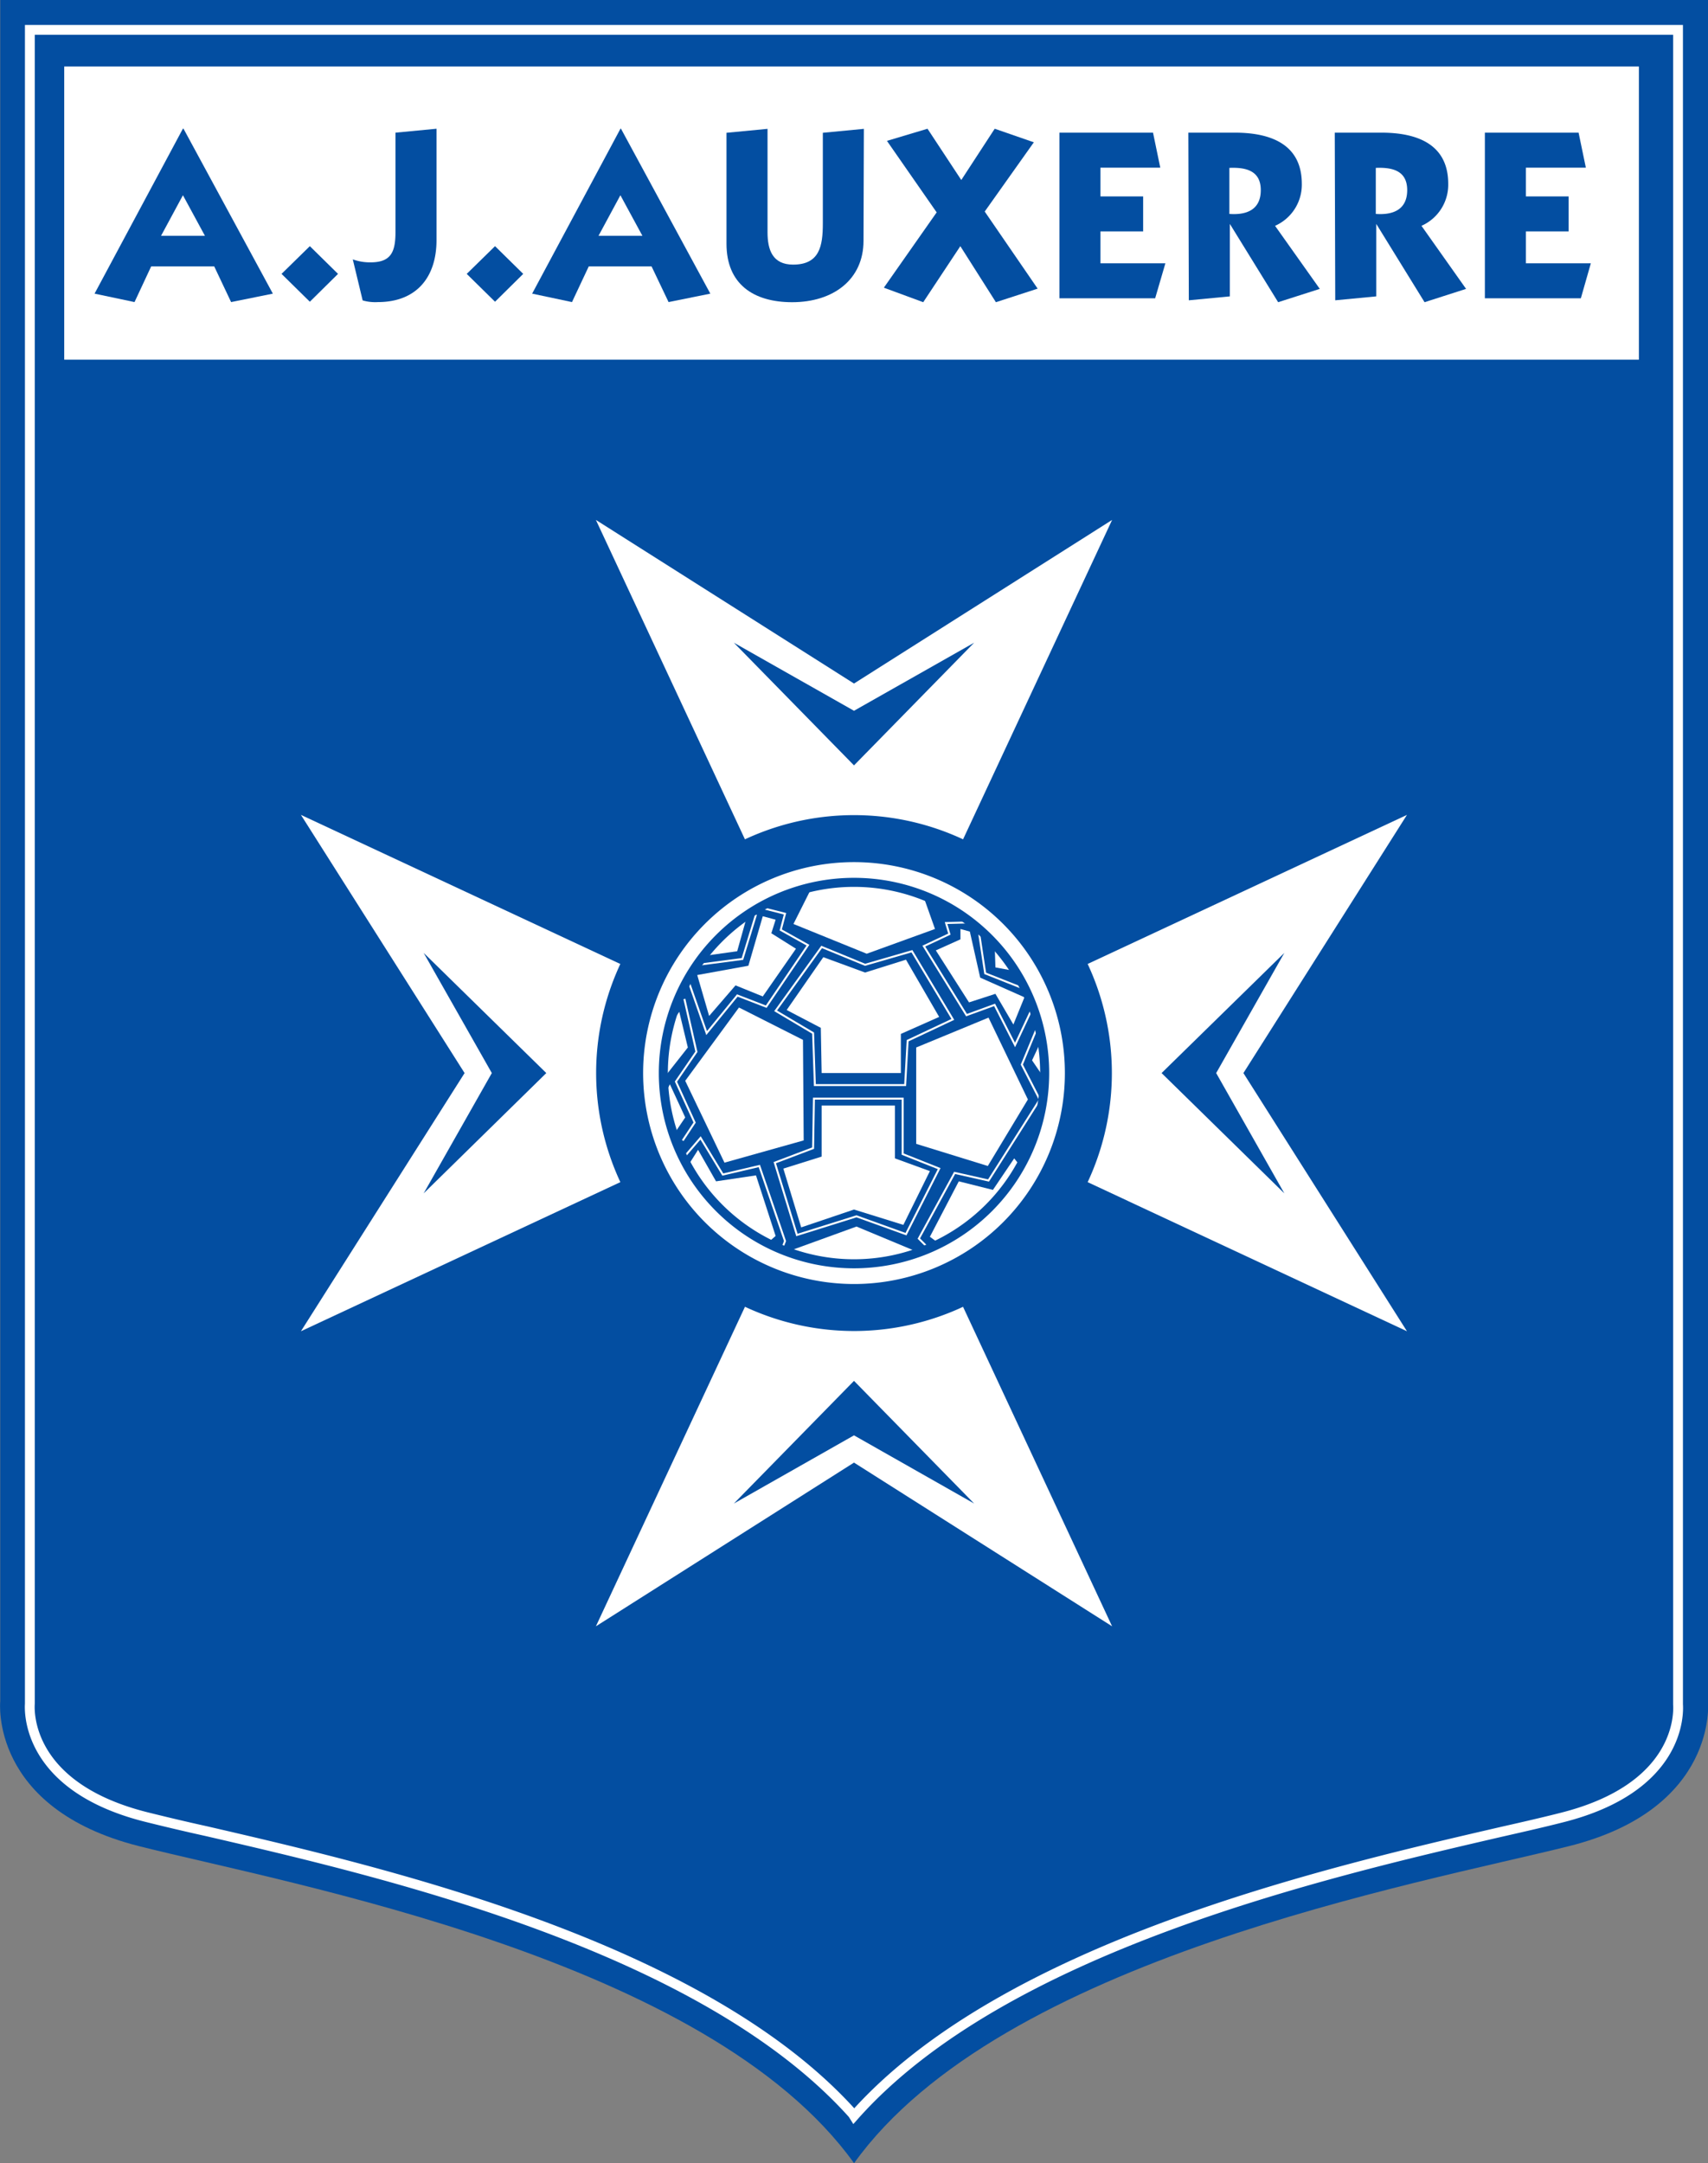 <svg xmlns="http://www.w3.org/2000/svg" width="143.6" height="181.82" viewBox="0 0 143.6 181.82"><rect x="0" y="0" width="143.6" height="181.82" fill="#808080" stroke="none"/><title>AJ Auxerre logo - Brandlogos.net</title><path d="M537.2,603.14c12.32-17.19,47.5-23.5,60.1-26.65S609,564.31,609,564.31v-143H465.42v143s-.93,9,11.68,12.18,47.79,9.46,60.11,26.65" transform="translate(-465.4 -421.32)" style="fill:#034ea1"/><path d="M537.1,599c-12.65-14.12-39.51-20.34-54.34-23.77-2-.44-3.65-.84-5.06-1.19-10-2.51-9.84-8.81-9.79-9.52v0l0-.13V423.83H606.48V564.57a.08.08,0,0,0,0,0c.05.71.25,7-9.79,9.52-1.41.36-3.1.75-5.05,1.19-14.87,3.44-41.84,9.68-54.44,23.88Z" transform="translate(-465.4 -421.32)" style="fill:none;stroke:#fff;stroke-width:0.826px"/><polygon points="71.8 90.19 93.5 43.7 71.8 57.45 50.1 43.7 71.8 90.19" style="fill:#fff"/><polygon points="71.8 59.74 81.9 54.02 71.8 64.33 61.7 54.02 71.8 59.74" style="fill:#034ea1"/><polygon points="71.8 90.19 93.5 136.69 71.8 122.93 50.1 136.69 71.8 90.19" style="fill:#fff"/><polygon points="71.8 120.64 81.9 126.37 71.8 116.06 61.7 126.37 71.8 120.64" style="fill:#034ea1"/><polygon points="71.8 90.19 25.3 68.49 39.06 90.19 25.3 111.89 71.8 90.19" style="fill:#fff"/><polygon points="41.35 90.19 35.62 80.09 45.93 90.19 35.62 100.3 41.35 90.19" style="fill:#034ea1"/><polygon points="71.8 90.19 118.29 68.49 104.54 90.19 118.29 111.89 71.8 90.19" style="fill:#fff"/><polygon points="102.25 90.19 107.98 80.09 97.66 90.19 107.98 100.3 102.25 90.19" style="fill:#034ea1"/><path d="M537.2,533.19a21.68,21.68,0,1,0-21.68-21.68,21.69,21.69,0,0,0,21.68,21.68" transform="translate(-465.4 -421.32)" style="fill:#034ea1"/><path d="M537.2,529.24a17.73,17.73,0,1,0-17.73-17.73,17.74,17.74,0,0,0,17.73,17.73" transform="translate(-465.4 -421.32)" style="fill:#fff"/><path d="M537.2,527.42a15.91,15.91,0,1,0-15.9-15.91,15.91,15.91,0,0,0,15.9,15.91" transform="translate(-465.4 -421.32)" style="fill:#034ea1"/><polygon points="62.84 76.87 61.98 79.95 59.41 80.31 60.13 79.09 62.84 76.87" style="fill:#fff"/><polygon points="62.13 84.68 57.61 90.84 60.91 97.72 67.57 95.85 67.51 87.4 62.13 84.68" style="fill:#fff"/><polygon points="65.86 98.22 67.36 103.16 71.8 101.66 75.95 102.95 78.18 98.43 75.24 97.36 75.24 92.92 69.08 92.92 69.08 97.21 65.86 98.22" style="fill:#fff"/><polygon points="71.8 90.19 69.08 90.19 69.01 86.39 66.14 84.89 69.22 80.45 72.73 81.74 76.17 80.66 78.96 85.47 75.74 86.9 75.74 90.19 71.8 90.19" style="fill:#fff"/><polygon points="77.03 88.04 77.03 96.14 83.05 98 86.42 92.41 83.11 85.53 77.03 88.04" style="fill:#fff"/><polygon points="87.71 87.11 88.14 91.13 86.77 89.12 87.71 87.11" style="fill:#fff"/><polygon points="83.62 79.16 83.69 81.31 85.63 81.67 83.62 79.16" style="fill:#fff"/><polygon points="81.54 78.3 80.75 78.08 80.75 78.95 78.68 79.88 81.47 84.25 83.69 83.53 85.2 86.11 86.13 83.82 82.41 82.17 81.54 78.3" style="fill:#fff"/><polygon points="57.11 85.04 57.83 88.04 55.68 90.77 55.83 86.89 57.11 85.04" style="fill:#fff"/><polygon points="56.32 91.13 57.61 93.92 56.55 95.49 55.76 92.27 56.32 91.13" style="fill:#fff"/><polygon points="58.69 96.64 60.2 99.29 63.56 98.79 65.21 103.88 64.64 104.38 61.77 102.58 58.98 99.87 57.83 98 58.69 96.64" style="fill:#fff"/><polygon points="66.5 105.09 72.01 103.09 76.81 105.09 74.67 105.96 69.29 106.03 66.5 105.09" style="fill:#fff"/><polygon points="68.15 74.79 66.71 77.66 72.87 80.16 78.61 78.08 77.67 75.43 74.17 74.14 71.16 74.07 68.15 74.79" style="fill:#fff"/><polygon points="78.18 103.95 80.61 99.29 83.48 100.01 85.27 97.36 85.77 98 84.12 100.5 82.41 102.37 79.97 104.16 78.96 104.52 78.18 103.95" style="fill:#fff"/><polygon points="58.62 81.95 59.62 85.39 61.84 82.82 64.13 83.75 66.92 79.74 64.85 78.44 65.21 77.3 64.13 77.01 62.92 81.17 58.62 81.95" style="fill:#fff"/><polyline points="57.54 83.96 58.55 88.4 56.83 90.91 58.4 94.35 57.4 95.86" style="fill:none;stroke:#fff;stroke-width:0.165px"/><polyline points="57.61 97.14 58.9 95.64 60.77 98.72 63.84 98 66 104.31 65.78 104.88" style="fill:none;stroke:#fff;stroke-width:0.165px"/><polygon points="68.43 92.34 75.89 92.34 75.89 97 78.96 98.22 76.17 103.73 72.01 102.23 67 103.8 65.14 97.72 68.36 96.5 68.43 92.34" style="fill:none;stroke:#fff;stroke-width:0.165px"/><polyline points="78.03 104.88 77.25 104.1 80.26 98.58 83.11 99.22 87.42 92.42 85.91 89.48 87.34 86.03" style="fill:none;stroke:#fff;stroke-width:0.165px"/><polyline points="86.92 84.46 85.34 87.83 83.62 84.46 81.26 85.32 77.67 79.52 79.82 78.51 79.54 77.58 81.76 77.52" style="fill:none;stroke:#fff;stroke-width:0.165px"/><polyline points="82.33 78.51 82.83 81.81 85.91 83.03" style="fill:none;stroke:#fff;stroke-width:0.165px"/><polyline points="63.56 76.87 62.42 80.6 58.69 81.09" style="fill:none;stroke:#fff;stroke-width:0.165px"/><polyline points="57.83 82.31 59.41 86.83 61.99 83.67 64.42 84.61 67.93 79.44 65.64 78.16 66 76.8 63.99 76.29" style="fill:none;stroke:#fff;stroke-width:0.165px"/><polygon points="65.21 84.96 68.36 86.83 68.51 91.2 76.1 91.2 76.31 87.47 80.11 85.68 76.67 79.95 72.73 81.09 69.08 79.59 65.21 84.96" style="fill:none;stroke:#fff;stroke-width:0.165px"/><path d="M537.2,495.1a16.41,16.41,0,1,0,16.41,16.41A16.41,16.41,0,0,0,537.2,495.1m0,32.06a15.65,15.65,0,1,1,15.65-15.65,15.65,15.65,0,0,1-15.65,15.65" transform="translate(-465.4 -421.32)" style="fill:#034ea1"/><rect x="5.4" y="5.59" width="132.39" height="24.64" style="fill:#fff"/><path d="M480.83,432.14,488.34,446l-3.51.71-1.42-3h-5.3l-1.4,3-3.36-.71,7.43-13.87Zm-1.89,9h3.69l-1.85-3.41Z" transform="translate(-465.4 -421.32)" style="fill:#034ea1"/><polygon points="23.67 23.02 26.05 20.69 28.42 23.02 26.05 25.36 23.67 23.02" style="fill:#034ea1"/><path d="M498.65,432.47l3.45-.33v9.36c0,3.14-1.7,5.21-4.93,5.21a3.85,3.85,0,0,1-1.28-.14l-.83-3.45a4.19,4.19,0,0,0,1.5.25c1.73,0,2.09-.89,2.09-2.56Z" transform="translate(-465.4 -421.32)" style="fill:#034ea1"/><polygon points="39.24 23.02 41.62 20.69 43.99 23.02 41.62 25.36 39.24 23.02" style="fill:#034ea1"/><path d="M517.61,432.14,525.12,446l-3.51.71-1.43-3H514.9l-1.41,3-3.35-.71,7.43-13.87Zm-1.89,9h3.69l-1.85-3.41Z" transform="translate(-465.4 -421.32)" style="fill:#034ea1"/><path d="M538,441.56c0,3.25-2.53,5.16-6,5.16-3.25,0-5.52-1.52-5.52-4.91v-9.33l3.45-.33v8.69c0,1.48.42,2.72,2.15,2.72,2.23,0,2.5-1.56,2.5-3.47v-7.61l3.45-.33Z" transform="translate(-465.4 -421.32)" style="fill:#034ea1"/><polygon points="78.75 17.85 74.57 11.84 77.98 10.82 80.82 15.13 83.63 10.82 86.92 11.96 82.79 17.78 87.24 24.26 83.73 25.4 80.74 20.69 77.62 25.4 74.31 24.18 78.75 17.85" style="fill:#034ea1"/><polygon points="89.07 25.07 89.07 11.15 96.94 11.15 97.55 14.09 92.52 14.09 92.52 16.51 96.11 16.51 96.11 19.45 92.52 19.45 92.52 22.13 97.98 22.13 97.12 25.07 89.07 25.07" style="fill:#034ea1"/><path d="M565.31,432.47h3.91c3.25,0,5.63,1.13,5.63,4.3a3.78,3.78,0,0,1-2.25,3.53l3.76,5.3-3.5,1.12-4.06-6.58h0v6.09l-3.45.33Zm3.45,6.83c1.49.11,2.64-.38,2.64-2s-1.22-1.93-2.64-1.87Z" transform="translate(-465.4 -421.32)" style="fill:#034ea1"/><path d="M577.62,432.47h3.92c3.25,0,5.62,1.13,5.62,4.3a3.78,3.78,0,0,1-2.25,3.53l3.75,5.3-3.49,1.12-4.06-6.58h0v6.09l-3.45.33Zm3.45,6.83c1.48.11,2.64-.38,2.64-2s-1.22-1.93-2.64-1.87Z" transform="translate(-465.4 -421.32)" style="fill:#034ea1"/><polygon points="124.84 25.07 124.84 11.15 132.72 11.15 133.33 14.09 128.29 14.09 128.29 16.51 131.88 16.51 131.88 19.45 128.29 19.45 128.29 22.13 133.75 22.13 132.91 25.07 124.84 25.07" style="fill:#034ea1"/></svg>